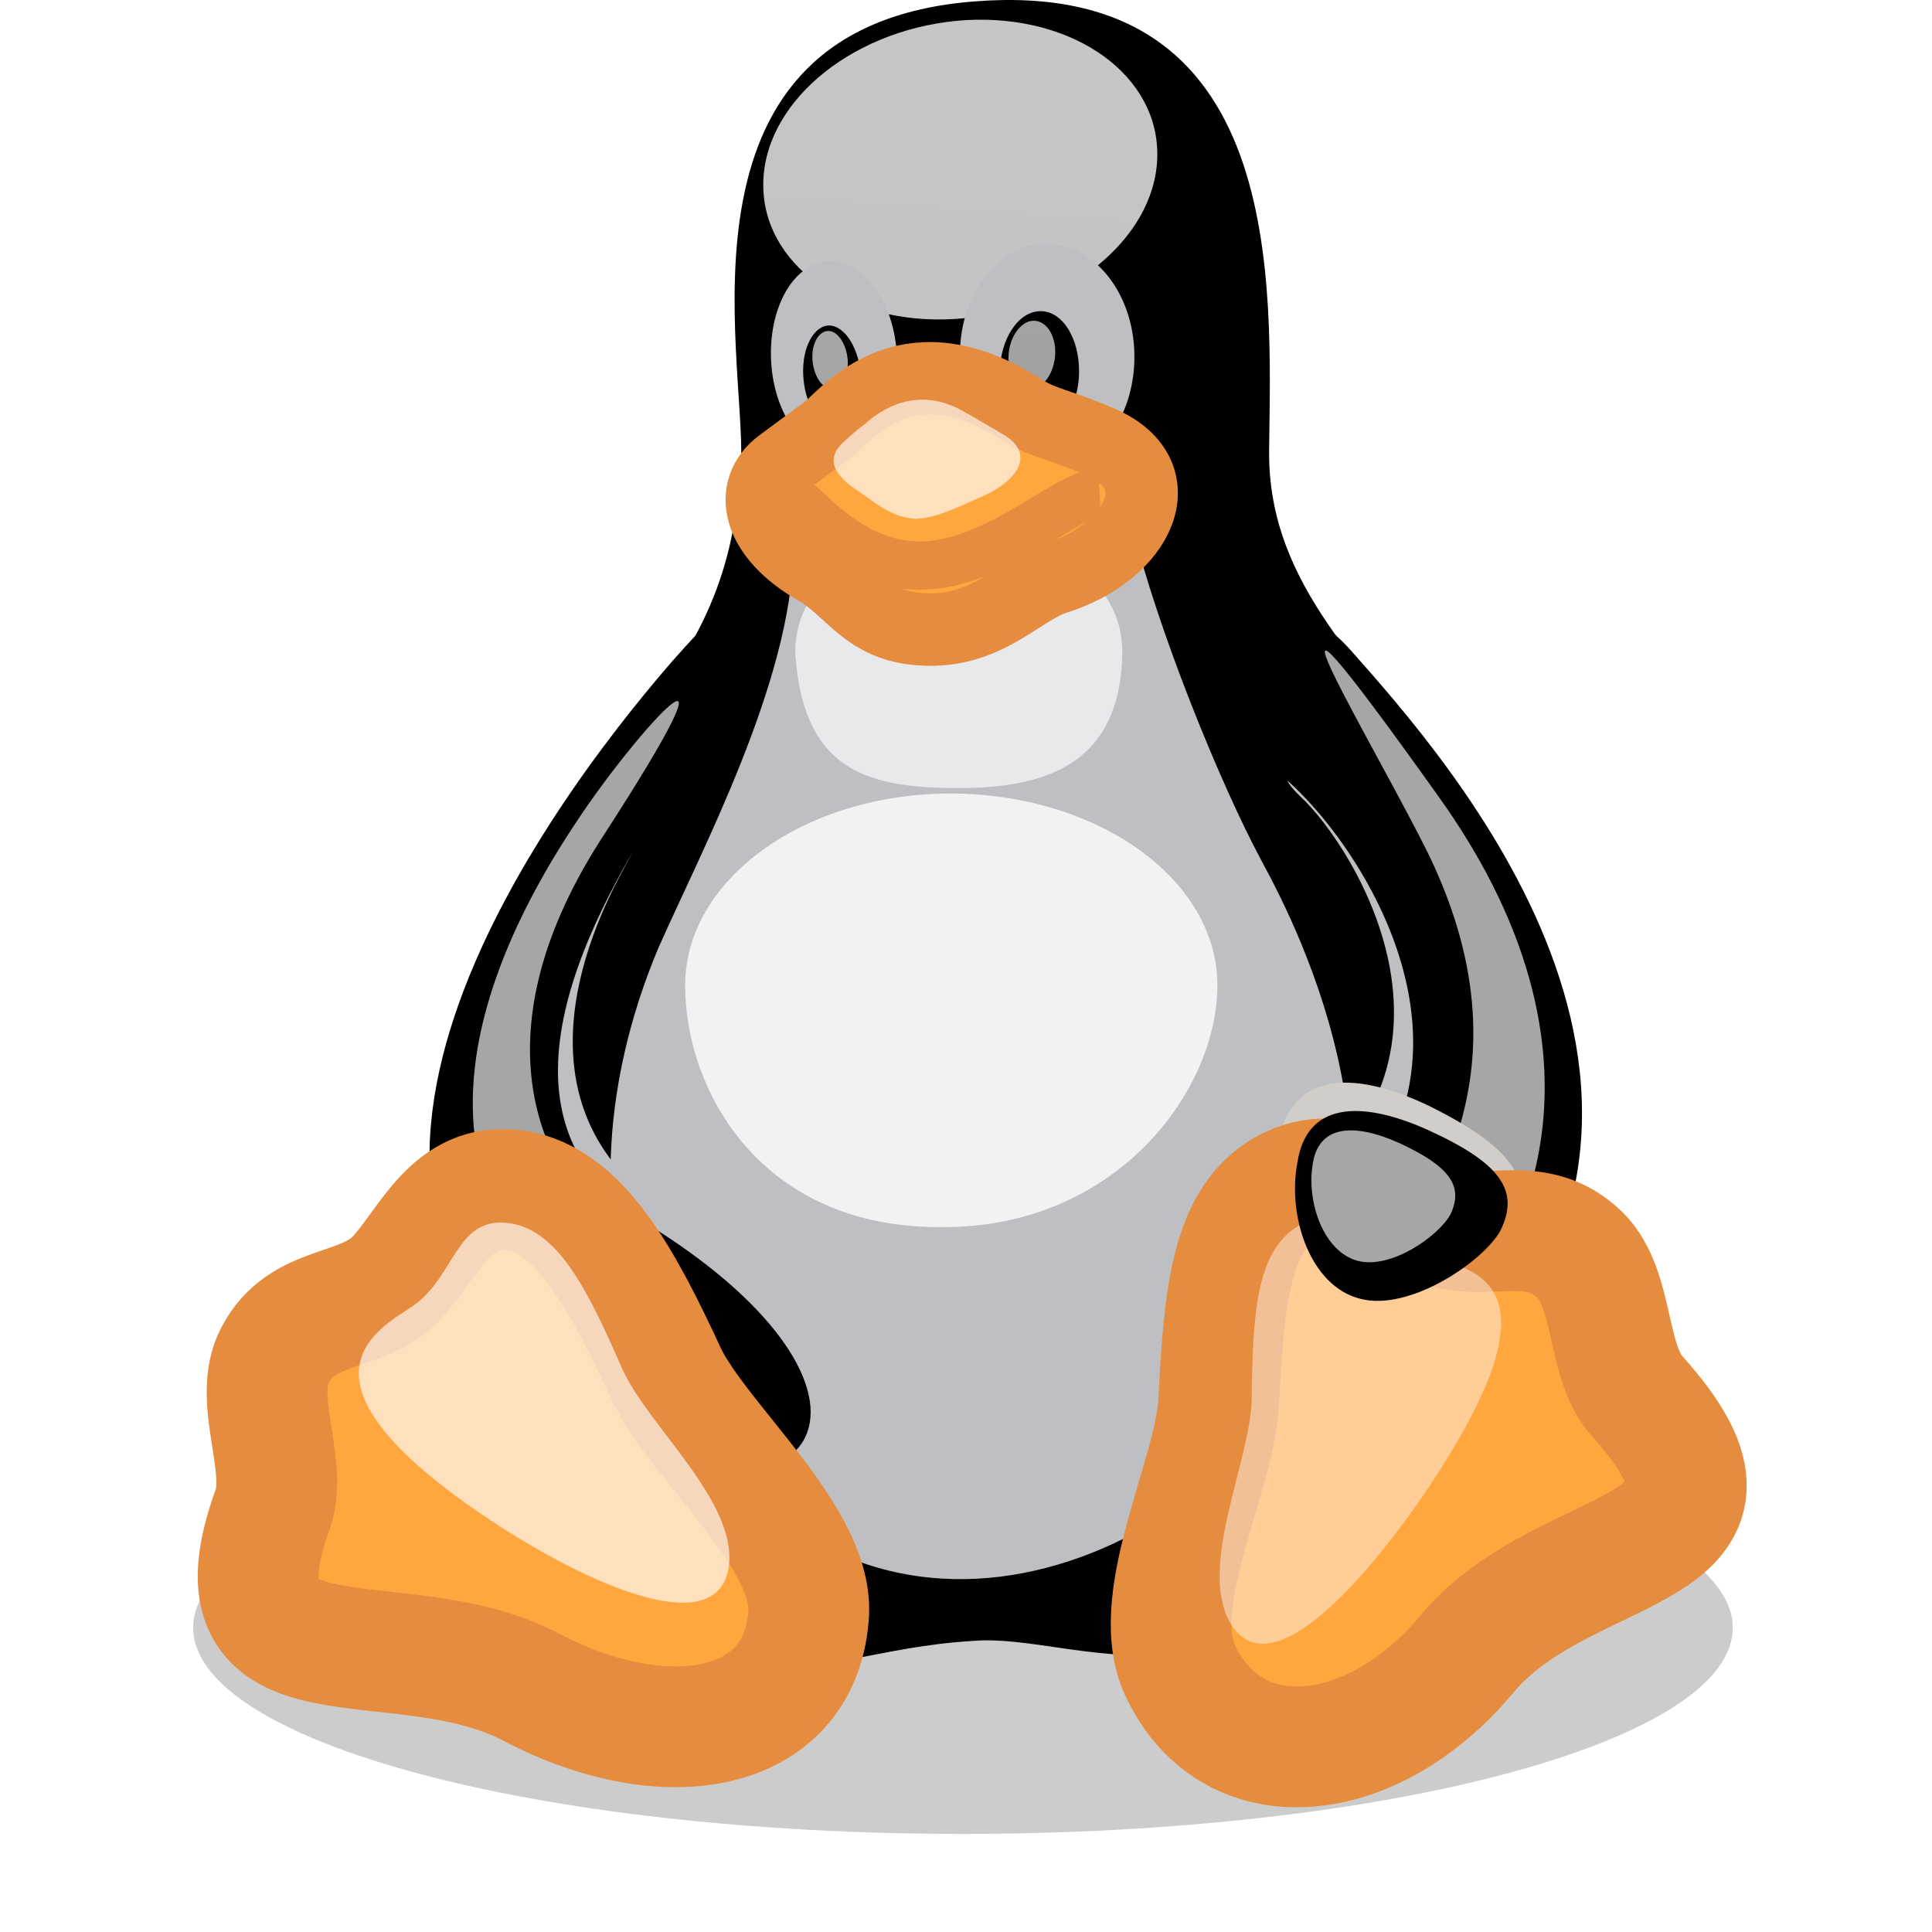 <svg width="100" height="100" viewBox="0 0 100 100" fill="none" xmlns="http://www.w3.org/2000/svg">
<g clip-path="url(#clip0_2_247)">
<g filter="url(#filter0_f_2_247)">
<path d="M89.689 84.246C89.689 90.13 71.852 94.923 49.844 94.923C27.837 94.923 10 90.161 10 84.246C10 78.363 27.837 73.569 49.844 73.569C71.852 73.569 89.658 78.363 89.689 84.246Z" fill="black" fill-opacity="0.2"/>
</g>
<path d="M28.023 72.76C24.163 67.219 23.416 49.165 32.413 38.052C36.864 32.729 38.016 29.025 38.358 24.013C38.607 18.316 34.342 1.351 50.405 0.075C66.685 -1.232 65.782 14.83 65.689 23.328C65.626 30.488 70.949 34.566 74.623 40.169C81.377 50.441 80.817 68.122 73.346 77.709C63.883 89.694 55.79 84.495 50.405 84.931C40.319 85.523 39.977 90.877 28.023 72.76Z" fill="black"/>
<path d="M67.307 41.227C70.109 43.811 77.362 55.359 65.876 62.581C61.829 65.102 69.486 74.69 73.159 70.052C79.665 61.709 75.525 48.386 71.603 43.624C68.988 40.262 64.942 38.955 67.307 41.227Z" fill="url(#paint0_linear_2_247)"/>
<path d="M66.529 39.67C71.136 43.406 79.51 56.48 67.276 65.009C63.261 67.655 70.825 76.028 75.09 71.764C89.876 56.885 74.716 39.795 69.486 33.912C64.817 28.776 60.677 35.095 66.529 39.67Z" fill="black" stroke="black" stroke-width="0.977"/>
<path d="M59.899 8.2C59.743 12.464 55.043 16.169 49.409 16.511C43.774 16.853 39.354 13.616 39.51 9.351C39.665 5.087 44.366 1.383 50 1.04C55.634 0.729 60.054 3.935 59.899 8.2Z" fill="url(#paint1_linear_2_247)"/>
<path d="M46.42 18.348C46.576 21.118 45.269 23.453 43.463 23.546C41.658 23.639 40.07 21.491 39.914 18.721C39.759 15.951 41.066 13.616 42.872 13.523C44.677 13.429 46.265 15.577 46.42 18.348Z" fill="url(#paint2_linear_2_247)"/>
<path d="M49.689 18.566C49.751 21.772 51.837 24.324 54.327 24.262C56.817 24.2 58.778 21.554 58.716 18.316C58.654 15.11 56.568 12.558 54.078 12.62C51.588 12.682 49.595 15.359 49.689 18.566Z" fill="url(#paint3_linear_2_247)"/>
<path d="M51.743 19.281C51.712 21.056 52.584 22.488 53.735 22.488C54.856 22.488 55.821 21.056 55.852 19.312C55.883 17.538 55.012 16.106 53.86 16.106C52.708 16.106 51.774 17.538 51.743 19.281Z" fill="black"/>
<path d="M44.553 19.312C44.708 20.776 44.148 22.021 43.339 22.145C42.529 22.239 41.751 21.149 41.595 19.686C41.44 18.223 42 16.978 42.809 16.853C43.619 16.76 44.397 17.849 44.553 19.312Z" fill="black"/>
<path d="M52.21 18.285C52.117 19.281 52.584 20.091 53.237 20.153C53.891 20.215 54.514 19.437 54.607 18.472C54.7 17.476 54.233 16.667 53.58 16.604C52.926 16.542 52.303 17.32 52.21 18.285Z" fill="url(#paint4_linear_2_247)"/>
<path d="M43.868 18.534C43.961 19.344 43.619 20.06 43.121 20.122C42.623 20.184 42.156 19.562 42.062 18.721C41.969 17.912 42.311 17.196 42.809 17.134C43.307 17.071 43.774 17.725 43.868 18.534Z" fill="url(#paint5_linear_2_247)"/>
<path d="M34.062 49.102C36.272 44.091 40.973 35.281 41.066 28.464C41.066 23.048 57.284 21.741 58.591 27.157C59.899 32.573 63.199 40.667 65.315 44.589C67.432 48.48 73.564 60.9 67.027 71.733C61.144 81.32 43.307 88.916 33.782 70.425C30.545 64.013 31.136 56.075 34.062 49.102Z" fill="url(#paint6_linear_2_247)"/>
<path d="M32.07 45.367C30.171 48.947 26.249 58.348 35.837 63.484C46.14 68.962 46.109 80.2 33.72 74.846C22.389 70.021 27.401 50.472 30.576 45.803C32.63 42.534 35.743 38.519 32.07 45.367Z" fill="url(#paint7_linear_2_247)"/>
<path d="M33.689 41.32C30.669 46.239 23.448 57.818 33.128 63.857C46.14 71.857 42.467 79.826 30.576 72.635C13.829 62.612 28.552 42.379 35.245 34.659C42.903 26.005 36.708 36.246 33.689 41.32Z" fill="black" stroke="black" stroke-width="1.25"/>
<path d="M63.012 51.001C63.012 56.48 57.751 63.577 48.724 63.515C39.416 63.577 35.463 56.48 35.463 51.001C35.463 45.523 41.627 41.071 49.222 41.071C56.848 41.102 63.012 45.523 63.012 51.001Z" fill="url(#paint8_linear_2_247)"/>
<path d="M58.093 33.787C58 39.453 54.296 40.791 49.627 40.791C44.957 40.791 41.564 39.951 41.16 33.787C41.16 29.927 44.957 27.686 49.627 27.686C54.296 27.655 58.093 29.896 58.093 33.787Z" fill="url(#paint9_linear_2_247)"/>
<path d="M29.86 42.503C32.91 37.865 39.354 30.737 31.074 43.499C24.35 54.021 28.584 60.776 30.763 62.643C37.051 68.246 36.802 72.013 31.852 69.056C21.237 62.737 23.448 52.091 29.86 42.503Z" fill="url(#paint10_linear_2_247)"/>
<path d="M74.031 44.402C71.385 38.955 62.98 25.134 74.436 41.196C84.864 55.733 77.549 65.85 76.241 66.846C74.934 67.842 70.545 69.865 71.821 66.348C73.128 62.83 79.603 56.169 74.031 44.402Z" fill="url(#paint11_linear_2_247)"/>
<path d="M27.556 87.359C20.584 83.655 10.467 88.075 14.14 78.052C14.887 75.779 13.051 72.355 14.233 70.145C15.634 67.437 18.654 68.028 20.459 66.223C22.233 64.355 23.354 61.118 26.685 61.616C29.984 62.114 32.195 66.161 34.498 71.141C36.21 74.69 42.249 79.702 41.844 83.686C41.346 89.787 34.405 90.939 27.556 87.359Z" fill="url(#paint12_linear_2_247)" stroke="#E68C3F" stroke-width="6.25"/>
<path d="M78.327 63.826C77.269 65.818 72.848 69.025 69.891 68.184C66.903 67.375 65.533 62.83 66.124 59.375C66.685 55.515 69.891 55.297 73.938 57.227C78.296 59.375 79.603 61.18 78.327 63.826Z" fill="url(#paint13_linear_2_247)"/>
<path d="M75.899 85.647C81.004 79.453 92.366 80.729 84.708 72.231C83.09 70.394 83.588 66.472 81.595 64.791C79.261 62.737 76.677 64.418 74.311 63.359C71.945 62.208 69.455 59.997 66.56 61.554C63.665 63.141 63.354 67.25 63.074 72.667C62.825 76.558 59.276 83.064 61.175 86.643C63.914 92.184 71.043 91.437 75.899 85.647Z" fill="url(#paint14_linear_2_247)" stroke="#E68C3F" stroke-width="6.251"/>
<path d="M73.689 77.367C81.595 65.694 75.712 65.787 73.72 64.885C71.728 63.951 69.642 62.114 67.307 63.39C64.973 64.698 64.848 68.06 64.786 72.48C64.693 75.655 62.047 80.978 63.634 83.935C65.564 87.39 70.234 82.379 73.689 77.367Z" fill="url(#paint15_linear_2_247)"/>
<path d="M25.938 79.048C14.109 71.39 19.65 68.776 21.424 67.562C23.572 66.005 23.603 63.017 26.249 63.297C28.895 63.577 30.451 66.846 32.226 70.892C33.533 73.787 38.078 77.647 37.735 80.978C37.3 84.9 31.043 82.316 25.938 79.048Z" fill="url(#paint16_linear_2_247)"/>
<path d="M77.642 63.733C76.708 65.352 72.91 67.904 70.389 67.219C67.805 66.566 66.623 62.923 67.152 60.184C67.619 57.071 70.389 56.916 73.876 58.472C77.58 60.153 78.731 61.585 77.642 63.733Z" fill="black"/>
<path d="M75.09 62.83C74.498 63.951 72.008 65.725 70.265 65.258C68.521 64.791 67.65 62.27 67.93 60.371C68.179 58.223 70.047 58.099 72.412 59.157C74.965 60.34 75.774 61.336 75.09 62.83Z" fill="url(#paint17_linear_2_247)"/>
<path d="M42.903 22.207C44.148 21.056 47.167 17.538 52.895 21.211C53.953 21.896 54.825 21.959 56.848 22.83C60.926 24.511 58.996 28.558 54.638 29.927C52.77 30.519 51.09 32.791 47.728 32.573C44.833 32.418 44.086 30.519 42.311 29.491C39.167 27.717 38.7 25.32 40.412 24.044C42.124 22.768 42.778 22.301 42.903 22.207Z" fill="url(#paint18_linear_2_247)" stroke="#E68C3F" stroke-width="3.75"/>
<path d="M56.91 25.476C55.198 25.569 51.494 29.274 47.603 29.274C43.712 29.274 41.377 25.663 40.786 25.663" stroke="#E68C3F" stroke-width="2.5"/>
<path d="M44.833 21.896C45.455 21.336 47.416 19.811 50 21.367C50.56 21.678 51.121 22.021 51.93 22.488C53.58 23.453 52.77 24.853 50.778 25.725C49.876 26.099 48.381 26.908 47.261 26.846C46.016 26.721 45.175 25.912 44.366 25.383C42.84 24.387 42.934 23.546 43.65 22.892C44.179 22.394 44.77 21.927 44.833 21.896Z" fill="url(#paint19_linear_2_247)"/>
</g>
<defs>
<filter id="filter0_f_2_247" x="-3" y="60.569" width="105.689" height="47.354" filterUnits="userSpaceOnUse" color-interpolation-filters="sRGB">
<feFlood flood-opacity="0" result="BackgroundImageFix"/>
<feBlend mode="normal" in="SourceGraphic" in2="BackgroundImageFix" result="shape"/>
<feGaussianBlur stdDeviation="6.5" result="effect1_foregroundBlur_2_247"/>
</filter>
<linearGradient id="paint0_linear_2_247" x1="639.243" y1="3637.91" x2="843.604" y2="1346.66" gradientUnits="userSpaceOnUse">
<stop stop-color="#FFEED7"/>
<stop offset="1" stop-color="#BDBFC2"/>
</linearGradient>
<linearGradient id="paint1_linear_2_247" x1="1149.24" y1="38.323" x2="1051.73" y2="1410.92" gradientUnits="userSpaceOnUse">
<stop stop-color="white" stop-opacity="0.8"/>
<stop offset="1" stop-color="white" stop-opacity="0"/>
</linearGradient>
<linearGradient id="paint2_linear_2_247" x1="378.596" y1="898.575" x2="318.537" y2="113.924" gradientUnits="userSpaceOnUse">
<stop stop-color="#FFEED7"/>
<stop offset="1" stop-color="#BDBFC2"/>
</linearGradient>
<linearGradient id="paint3_linear_2_247" x1="500.601" y1="1008.09" x2="500.579" y2="173.437" gradientUnits="userSpaceOnUse">
<stop stop-color="#FFEED7"/>
<stop offset="1" stop-color="#BDBFC2"/>
</linearGradient>
<linearGradient id="paint4_linear_2_247" x1="182.677" y1="27.63" x2="141.54" y2="347.641" gradientUnits="userSpaceOnUse">
<stop stop-color="white" stop-opacity="0.65"/>
<stop offset="1" stop-color="white" stop-opacity="0"/>
</linearGradient>
<linearGradient id="paint5_linear_2_247" x1="125.764" y1="33.535" x2="170.051" y2="292.719" gradientUnits="userSpaceOnUse">
<stop stop-color="white" stop-opacity="0.65"/>
<stop offset="1" stop-color="white" stop-opacity="0"/>
</linearGradient>
<linearGradient id="paint6_linear_2_247" x1="1949" y1="5238.9" x2="1949" y2="2382.22" gradientUnits="userSpaceOnUse">
<stop stop-color="#FFEED7"/>
<stop offset="1" stop-color="#BDBFC2"/>
</linearGradient>
<linearGradient id="paint7_linear_2_247" x1="915.979" y1="3504.21" x2="186.831" y2="1018.53" gradientUnits="userSpaceOnUse">
<stop stop-color="#FFEED7"/>
<stop offset="1" stop-color="#BDBFC2"/>
</linearGradient>
<linearGradient id="paint8_linear_2_247" x1="1408.52" y1="337.982" x2="1415.84" y2="2165.93" gradientUnits="userSpaceOnUse">
<stop stop-color="white" stop-opacity="0.8"/>
<stop offset="1" stop-color="white" stop-opacity="0"/>
</linearGradient>
<linearGradient id="paint9_linear_2_247" x1="886.62" y1="516.871" x2="894.733" y2="1243.7" gradientUnits="userSpaceOnUse">
<stop stop-color="white" stop-opacity="0.65"/>
<stop offset="1" stop-color="white" stop-opacity="0"/>
</linearGradient>
<linearGradient id="paint10_linear_2_247" x1="575.932" y1="114.002" x2="575.932" y2="2781.3" gradientUnits="userSpaceOnUse">
<stop stop-color="white" stop-opacity="0.65"/>
<stop offset="1" stop-color="white" stop-opacity="0"/>
</linearGradient>
<linearGradient id="paint11_linear_2_247" x1="635.616" y1="112.422" x2="634.624" y2="2522.45" gradientUnits="userSpaceOnUse">
<stop stop-color="white" stop-opacity="0.65"/>
<stop offset="1" stop-color="white" stop-opacity="0"/>
</linearGradient>
<linearGradient id="paint12_linear_2_247" x1="1537.35" y1="1422.28" x2="1141.79" y2="2795.4" gradientUnits="userSpaceOnUse">
<stop stop-color="#FFA63F"/>
<stop offset="1" stop-color="#FFFF00"/>
</linearGradient>
<linearGradient id="paint13_linear_2_247" x1="736.54" y1="1812.8" x2="680.034" y2="-737.898" gradientUnits="userSpaceOnUse">
<stop stop-color="#FFEED7"/>
<stop offset="1" stop-color="#BDBFC2"/>
</linearGradient>
<linearGradient id="paint14_linear_2_247" x1="876.086" y1="1061.4" x2="1953.13" y2="2587.27" gradientUnits="userSpaceOnUse">
<stop stop-color="#FFA63F"/>
<stop offset="1" stop-color="#FFFF00"/>
</linearGradient>
<linearGradient id="paint15_linear_2_247" x1="931.121" y1="-317.936" x2="563.037" y2="1483.99" gradientUnits="userSpaceOnUse">
<stop stop-color="white" stop-opacity="0.65"/>
<stop offset="1" stop-color="white" stop-opacity="0"/>
</linearGradient>
<linearGradient id="paint16_linear_2_247" x1="934.836" y1="94.07" x2="1007.59" y2="2115.76" gradientUnits="userSpaceOnUse">
<stop stop-color="white" stop-opacity="0.65"/>
<stop offset="1" stop-color="white" stop-opacity="0"/>
</linearGradient>
<linearGradient id="paint17_linear_2_247" x1="392.046" y1="89.456" x2="477.281" y2="694.406" gradientUnits="userSpaceOnUse">
<stop stop-color="white" stop-opacity="0.65"/>
<stop offset="1" stop-color="white" stop-opacity="0"/>
</linearGradient>
<linearGradient id="paint18_linear_2_247" x1="1017.13" y1="248.621" x2="1024.24" y2="1312.39" gradientUnits="userSpaceOnUse">
<stop stop-color="#FFA63F"/>
<stop offset="1" stop-color="#FFFF00"/>
</linearGradient>
<linearGradient id="paint19_linear_2_247" x1="528.05" y1="38.498" x2="526.127" y2="600.98" gradientUnits="userSpaceOnUse">
<stop stop-color="white" stop-opacity="0.65"/>
<stop offset="1" stop-color="white" stop-opacity="0"/>
</linearGradient>
<clipPath id="clip0_2_247">
<rect width="100" height="100" fill="white"/>
</clipPath>
</defs>
</svg>
